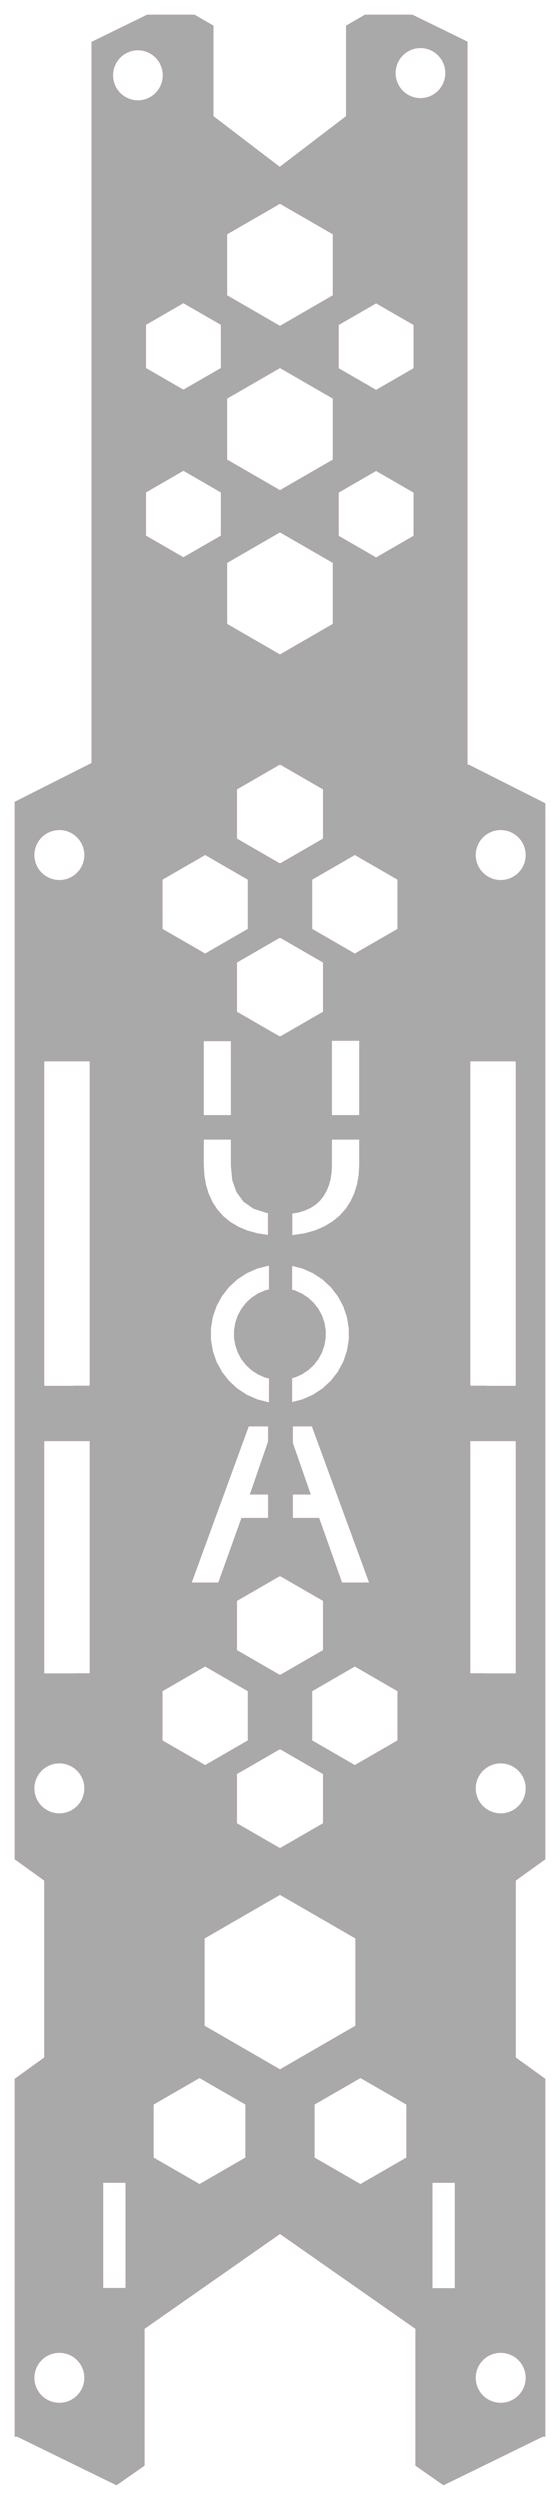<?xml version="1.0" standalone="no"?>
<!DOCTYPE svg PUBLIC "-//W3C//DTD SVG 1.1//EN"
  "http://www.w3.org/Graphics/SVG/1.1/DTD/svg11.dtd">
<svg width="38.001mm" height="169.513mm" viewBox="343.819 280.095 38.001 169.513" xmlns="http://www.w3.org/2000/svg" version="1.1">
	<title>svgOutput</title>
	<desc>Yellowjacket</desc>
<path d="M 375.541 282.922 L 375.541 282.923 L 375.541 288.067 L 375.541 288.068 L 375.541 289.895 L 375.541 290.431 L 375.541 291.259 L 375.541 291.261 L 375.541 291.795 L 375.541 292.25 L 375.541 292.251 L 375.541 297.411 L 375.541 297.412 L 375.541 299.231 L 375.541 304.493 L 375.541 305.883 L 375.541 309.851 L 375.541 311.812 L 375.541 331.817 L 375.541 331.949 L 375.617 331.949 L 375.633 331.949 L 377.157 332.718 L 377.2 332.74 L 379.499 333.899 L 379.789 334.046 L 380.819 334.565 L 380.82 334.566 L 380.82 338.1 L 380.82 397.046 L 380.82 406.164 L 380.819 406.164 L 380.127 406.663 L 380.1 406.682 L 378.817 407.606 L 378.817 408.268 L 378.817 419.609 L 380.819 421.051 L 380.82 421.051 L 380.82 427.631 L 380.82 440.831 L 380.82 445.231 L 380.82 445.231 L 380.82 445.315 L 380.648 445.315 L 374.837 448.156 L 374.764 448.192 L 374.672 448.237 L 373.988 448.571 L 373.913 448.608 L 373.913 448.608 L 373.376 448.232 L 372.013 447.279 L 372.013 440.926 L 372.013 440.925 L 372.013 440.831 L 372.013 438.933 L 372.013 438.001 L 369.496 436.24 L 366.91 434.431 L 362.819 431.569 L 358.728 434.431 L 356.085 436.28 L 353.988 437.747 L 353.625 438.001 L 353.625 440.831 L 353.625 440.926 L 353.625 447.279 L 352.381 448.149 L 352.289 448.213 L 351.725 448.608 L 351.609 448.551 L 350.993 448.249 L 350.744 448.128 L 350.147 447.836 L 344.991 445.315 L 344.819 445.315 L 344.819 445.231 L 344.819 441.266 L 344.819 440.831 L 344.819 439.409 L 344.819 436.291 L 344.819 427.631 L 344.819 421.051 L 346.822 419.609 L 346.822 408.22 L 346.822 407.606 L 346.144 407.118 L 344.909 406.228 L 344.819 406.164 L 344.819 401.46 L 344.819 399.403 L 344.819 396.295 L 344.819 393.567 L 344.819 377.812 L 344.819 373.2 L 344.819 352.062 L 344.819 343.002 L 344.819 337.984 L 344.819 336.127 L 344.819 334.466 L 345.786 333.978 L 346.144 333.797 L 348.423 332.648 L 350.022 331.841 L 350.022 331.821 L 350.034 331.821 L 350.034 331.817 L 350.034 323.062 L 350.034 314.263 L 350.034 311.812 L 350.034 306.787 L 350.034 304.096 L 350.034 301.048 L 350.034 297.381 L 350.034 292.281 L 350.034 291.79 L 350.034 291.712 L 350.034 291.2 L 350.034 290.431 L 350.034 288.053 L 350.034 282.937 L 350.131 282.89 L 350.147 282.882 L 350.744 282.59 L 350.976 282.477 L 350.993 282.468 L 352.272 281.843 L 352.289 281.835 L 352.365 281.798 L 352.381 281.79 L 353.262 281.359 L 353.802 281.095 L 353.988 281.095 L 356.085 281.095 L 356.71 281.095 L 357.018 281.095 L 358.301 281.835 L 358.301 283.822 L 358.301 287.124 L 358.301 287.973 L 358.446 288.084 L 360.233 289.449 L 360.579 289.713 L 360.817 289.895 L 361.519 290.431 L 362.791 291.403 L 362.791 291.401 L 362.803 291.41 L 362.815 291.401 L 362.815 291.403 L 364.087 290.431 L 364.789 289.895 L 365.027 289.713 L 365.373 289.449 L 367.105 288.126 L 367.11 288.122 L 367.16 288.084 L 367.305 287.973 L 367.305 287.125 L 367.305 283.838 L 367.305 281.927 L 367.305 281.835 L 367.856 281.517 L 368.587 281.095 L 368.747 281.095 L 369.055 281.095 L 369.496 281.095 L 371.802 281.095 L 371.804 281.095 L 372.36 281.367 L 373.36 281.856 L 373.376 281.864 L 373.452 281.901 L 373.468 281.909 L 373.988 282.163 L 374.656 282.489 L 374.672 282.497 L 374.748 282.534 L 374.764 282.542 L 374.837 282.578 L 375.541 282.922 M 362.807 398.73 L 362.807 398.717 L 362.794 398.709 L 360.777 399.874 L 360.391 400.097 L 359.897 400.382 L 359.897 403.212 L 359.897 403.727 L 360.409 404.023 L 362.794 405.4 L 362.807 405.392 L 362.807 405.379 L 362.819 405.386 L 362.831 405.379 L 362.831 405.392 L 362.844 405.4 L 365.23 404.022 L 365.691 403.756 L 365.741 403.727 L 365.741 403.212 L 365.741 400.946 L 365.741 400.382 L 365.247 400.097 L 364.861 399.874 L 362.844 398.709 L 362.831 398.717 L 362.831 398.73 L 362.819 398.723 L 362.807 398.73 M 362.807 393.639 L 362.819 393.646 L 362.831 393.639 L 362.831 393.652 L 362.844 393.66 L 364.111 392.928 L 365 392.415 L 365.741 391.987 L 365.741 391.926 L 365.741 388.642 L 365.691 388.613 L 365.664 388.597 L 363.2 387.175 L 362.844 386.97 L 362.831 386.978 L 362.831 386.991 L 362.819 386.984 L 362.807 386.991 L 362.807 386.978 L 362.794 386.97 L 362.438 387.175 L 361.69 387.607 L 359.975 388.597 L 359.897 388.642 L 359.897 391.987 L 360.639 392.415 L 361.527 392.928 L 362.794 393.66 L 362.807 393.652 L 362.807 393.639 M 360.201 368.842 L 360.279 368.742 L 360.358 368.64 L 360.448 368.524 L 360.517 368.435 L 360.896 368.087 L 361.327 367.805 L 361.798 367.598 L 362.075 367.528 L 362.075 367.491 L 362.075 365.91 L 362.037 365.913 L 361.285 366.103 L 360.575 366.415 L 360.448 366.498 L 359.972 366.808 L 359.925 366.839 L 359.354 367.365 L 358.878 367.977 L 358.518 368.64 L 358.508 368.659 L 358.257 369.393 L 358.134 370.127 L 358.129 370.158 L 358.129 370.934 L 358.208 371.408 L 358.257 371.699 L 358.41 372.146 L 358.508 372.433 L 358.672 372.736 L 358.878 373.116 L 358.936 373.191 L 359.354 373.728 L 359.925 374.253 L 360.448 374.595 L 360.575 374.678 L 361.267 374.981 L 361.285 374.989 L 361.355 375.007 L 362.014 375.174 L 362.037 375.18 L 362.075 375.183 L 362.075 374.092 L 362.075 373.775 L 362.075 373.616 L 362.075 373.565 L 362.014 373.549 L 361.899 373.52 L 361.798 373.494 L 361.327 373.287 L 361.18 373.191 L 360.961 373.048 L 360.896 373.006 L 360.603 372.736 L 360.517 372.657 L 360.448 372.568 L 360.201 372.251 L 359.956 371.798 L 359.789 371.311 L 359.704 370.804 L 359.704 370.289 L 359.731 370.127 L 359.789 369.781 L 359.956 369.294 L 360.201 368.842 M 360.206 383.025 L 360.448 383.025 L 362.014 383.025 L 362.014 381.427 L 360.777 381.427 L 361.813 378.424 L 362.014 377.84 L 362.014 376.832 L 362.014 376.81 L 361.557 376.81 L 360.696 376.81 L 360.688 376.832 L 360.448 377.489 L 359.191 380.928 L 357.995 384.2 L 357.79 384.761 L 357.694 385.024 L 357.017 386.877 L 356.823 387.407 L 357.101 387.407 L 357.79 387.407 L 357.913 387.407 L 358.636 387.407 L 359.478 385.056 L 359.49 385.024 L 360.206 383.025 M 362.807 338.613 L 362.819 338.62 L 362.831 338.613 L 362.831 338.626 L 362.844 338.634 L 362.996 338.546 L 365 337.389 L 365.691 336.99 L 365.741 336.961 L 365.741 333.616 L 365.691 333.587 L 365.495 333.474 L 365 333.188 L 363.618 332.391 L 362.844 331.944 L 362.831 331.952 L 362.831 331.965 L 362.819 331.958 L 362.807 331.965 L 362.807 331.952 L 362.794 331.944 L 362.02 332.391 L 360.639 333.188 L 359.897 333.616 L 359.897 336.961 L 360.639 337.389 L 362.642 338.546 L 362.794 338.634 L 362.807 338.626 L 362.807 338.613 M 362.807 350.353 L 362.819 350.36 L 362.831 350.353 L 362.831 350.366 L 362.844 350.374 L 364.7 349.302 L 365.691 348.73 L 365.741 348.701 L 365.741 345.356 L 365.691 345.327 L 363.907 344.297 L 362.844 343.683 L 362.831 343.691 L 362.831 343.704 L 362.819 343.697 L 362.807 343.704 L 362.807 343.691 L 362.794 343.683 L 361.731 344.297 L 359.897 345.356 L 359.897 348.701 L 360.938 349.302 L 362.794 350.374 L 362.807 350.366 L 362.807 350.353 M 364.902 381.427 L 364.898 381.427 L 364.832 381.427 L 364.814 381.427 L 363.688 381.427 L 363.688 383.025 L 365.338 383.025 L 365.361 383.025 L 365.452 383.025 L 365.459 383.025 L 365.473 383.025 L 365.691 383.639 L 366.183 385.024 L 367.029 387.407 L 367.726 387.407 L 367.958 387.407 L 368.537 387.407 L 368.87 387.407 L 368.638 386.773 L 367.997 385.024 L 367.958 384.919 L 367.264 383.025 L 365.691 378.733 L 364.994 376.832 L 364.986 376.81 L 364.544 376.81 L 364.081 376.81 L 363.688 376.81 L 363.688 376.832 L 363.688 377.93 L 363.688 377.942 L 363.835 378.363 L 364.31 379.727 L 364.902 381.427 M 364.725 373.006 L 364.679 373.036 L 364.544 373.124 L 364.441 373.191 L 364.294 373.287 L 363.823 373.494 L 363.639 373.541 L 363.639 373.595 L 363.639 374.784 L 363.639 375.166 L 364.336 374.989 L 364.372 374.973 L 364.544 374.898 L 365.046 374.678 L 365.691 374.256 L 365.696 374.253 L 366.267 373.728 L 366.685 373.191 L 366.743 373.116 L 366.949 372.736 L 367.113 372.433 L 367.364 371.699 L 367.492 370.934 L 367.492 370.688 L 367.492 370.158 L 367.487 370.127 L 367.364 369.393 L 367.113 368.659 L 367.103 368.64 L 366.743 367.977 L 366.267 367.365 L 365.696 366.839 L 365.691 366.836 L 365.664 366.818 L 365.046 366.415 L 364.544 366.194 L 364.336 366.103 L 363.639 365.927 L 363.639 367.376 L 363.639 367.517 L 363.639 367.552 L 363.823 367.598 L 364.294 367.805 L 364.544 367.969 L 364.725 368.087 L 365.104 368.435 L 365.263 368.64 L 365.357 368.76 L 365.42 368.842 L 365.665 369.294 L 365.691 369.37 L 365.832 369.781 L 365.89 370.127 L 365.917 370.289 L 365.917 370.688 L 365.917 370.804 L 365.832 371.311 L 365.691 371.722 L 365.665 371.798 L 365.42 372.251 L 365.104 372.657 L 365.018 372.736 L 364.725 373.006 M 360.341 361.569 L 359.897 360.96 L 359.869 360.922 L 359.702 360.448 L 359.585 360.117 L 359.491 359.154 L 359.491 357.361 L 359.316 357.361 L 358.613 357.361 L 358.475 357.361 L 357.79 357.361 L 357.643 357.361 L 357.643 359.075 L 357.681 359.778 L 357.79 360.417 L 357.793 360.435 L 357.797 360.448 L 357.98 361.044 L 358.241 361.61 L 358.573 362.118 L 358.977 362.567 L 359.348 362.871 L 359.451 362.955 L 359.897 363.221 L 359.994 363.279 L 360.448 363.471 L 360.605 363.538 L 361.133 363.684 L 361.292 363.728 L 362.007 363.836 L 362.007 363.292 L 362.007 362.91 L 362.007 362.628 L 362.007 362.468 L 362.007 362.339 L 361.885 362.328 L 361.015 362.043 L 360.448 361.644 L 360.341 361.569 M 365.774 361.196 L 365.691 361.302 L 365.532 361.504 L 365.232 361.778 L 364.88 362.005 L 364.544 362.156 L 364.476 362.186 L 364.026 362.318 L 363.652 362.375 L 363.652 362.428 L 363.652 362.555 L 363.652 363.843 L 363.723 363.84 L 364.505 363.722 L 364.544 363.711 L 364.827 363.632 L 365.209 363.525 L 365.307 363.482 L 365.691 363.314 L 365.838 363.25 L 366.271 362.988 L 366.395 362.913 L 366.592 362.751 L 366.804 362.577 L 366.88 362.514 L 367.283 362.061 L 367.61 361.558 L 367.863 361.005 L 368.036 360.448 L 368.05 360.404 L 368.163 359.774 L 368.2 359.115 L 368.2 357.361 L 367.163 357.361 L 366.338 357.361 L 366.338 359.141 L 366.319 359.52 L 366.315 359.609 L 366.247 360.051 L 366.138 360.448 L 366.133 360.467 L 365.975 360.85 L 365.774 361.196 M 352.334 435.23 L 352.343 435.23 L 352.343 431.309 L 352.343 428.236 L 352.343 428.098 L 352.334 428.098 L 352.289 428.098 L 352.226 428.098 L 352.219 428.098 L 350.993 428.098 L 350.914 428.098 L 350.85 428.098 L 350.818 428.098 L 350.818 428.236 L 350.818 430.564 L 350.818 435.144 L 350.818 435.23 L 350.85 435.23 L 350.85 435.236 L 350.914 435.236 L 350.993 435.236 L 352.219 435.236 L 352.226 435.236 L 352.289 435.236 L 352.334 435.236 L 352.334 435.23 M 376.541 440.181 L 376.419 440.324 L 376.279 440.552 L 376.177 440.799 L 376.169 440.831 L 376.115 441.058 L 376.094 441.325 L 376.115 441.591 L 376.177 441.851 L 376.249 442.025 L 376.279 442.098 L 376.388 442.276 L 376.419 442.326 L 376.455 442.368 L 376.593 442.529 L 376.796 442.702 L 377.023 442.842 L 377.27 442.944 L 377.53 443.006 L 377.533 443.006 L 377.796 443.027 L 378.063 443.006 L 378.322 442.944 L 378.515 442.864 L 378.569 442.842 L 378.797 442.702 L 379 442.529 L 379.138 442.368 L 379.174 442.326 L 379.313 442.098 L 379.38 441.937 L 379.416 441.851 L 379.478 441.591 L 379.499 441.325 L 379.478 441.058 L 379.416 440.799 L 379.313 440.552 L 379.174 440.324 L 379.171 440.32 L 379.113 440.253 L 379 440.121 L 378.797 439.947 L 378.569 439.808 L 378.493 439.777 L 378.322 439.706 L 378.241 439.686 L 378.063 439.643 L 377.796 439.622 L 377.53 439.643 L 377.456 439.661 L 377.27 439.706 L 377.167 439.748 L 377.023 439.808 L 376.832 439.925 L 376.796 439.947 L 376.593 440.121 L 376.541 440.181 M 376.357 402.259 L 376.419 402.359 L 376.593 402.562 L 376.796 402.735 L 376.832 402.757 L 377.023 402.875 L 377.27 402.977 L 377.53 403.039 L 377.577 403.043 L 377.796 403.06 L 378.063 403.039 L 378.322 402.977 L 378.569 402.875 L 378.639 402.832 L 378.797 402.735 L 379 402.562 L 379.174 402.359 L 379.313 402.131 L 379.361 402.017 L 379.382 401.965 L 379.416 401.884 L 379.478 401.624 L 379.495 401.408 L 379.499 401.358 L 379.478 401.092 L 379.416 400.832 L 379.313 400.585 L 379.174 400.357 L 379.117 400.291 L 379 400.154 L 378.88 400.051 L 378.797 399.98 L 378.569 399.841 L 378.322 399.739 L 378.286 399.73 L 378.063 399.676 L 377.827 399.657 L 377.796 399.655 L 377.53 399.676 L 377.27 399.739 L 377.023 399.841 L 376.832 399.958 L 376.796 399.98 L 376.593 400.154 L 376.537 400.219 L 376.419 400.357 L 376.279 400.585 L 376.177 400.832 L 376.115 401.092 L 376.094 401.358 L 376.098 401.408 L 376.115 401.624 L 376.177 401.884 L 376.247 402.053 L 376.279 402.131 L 376.357 402.259 M 376.817 393.56 L 376.817 393.567 L 377.591 393.567 L 378.052 393.567 L 378.822 393.567 L 378.822 385.802 L 378.822 377.812 L 378.733 377.812 L 378.733 377.805 L 375.728 377.805 L 375.728 377.812 L 375.728 378.904 L 375.728 388.569 L 375.728 393.56 L 376.817 393.56 M 376.366 338.986 L 376.419 339.073 L 376.593 339.276 L 376.796 339.45 L 376.832 339.472 L 377.023 339.589 L 377.27 339.692 L 377.484 339.743 L 377.53 339.754 L 377.796 339.775 L 378.063 339.754 L 378.322 339.692 L 378.492 339.621 L 378.569 339.589 L 378.733 339.489 L 378.797 339.45 L 378.88 339.379 L 379 339.276 L 379.174 339.073 L 379.313 338.845 L 379.4 338.637 L 379.416 338.599 L 379.478 338.339 L 379.499 338.072 L 379.487 337.92 L 379.478 337.806 L 379.416 337.546 L 379.313 337.3 L 379.239 337.179 L 379.174 337.072 L 379 336.869 L 378.797 336.695 L 378.569 336.556 L 378.442 336.503 L 378.322 336.453 L 378.063 336.391 L 377.796 336.37 L 377.53 336.391 L 377.417 336.418 L 377.27 336.453 L 377.023 336.556 L 376.832 336.673 L 376.796 336.695 L 376.593 336.869 L 376.535 336.936 L 376.419 337.072 L 376.279 337.3 L 376.177 337.546 L 376.115 337.806 L 376.106 337.92 L 376.094 338.072 L 376.115 338.339 L 376.177 338.599 L 376.246 338.765 L 376.279 338.845 L 376.366 338.986 M 378.822 374.067 L 378.822 352.062 L 378.733 352.062 L 378.733 352.055 L 376.094 352.055 L 375.728 352.055 L 375.728 352.062 L 375.728 374.06 L 376.817 374.06 L 376.817 374.067 L 378.733 374.067 L 378.822 374.067 M 356.085 421.728 L 354.24 422.793 L 354.24 425.555 L 354.24 426.393 L 356.085 427.458 L 357.359 428.194 L 357.717 427.987 L 360.477 426.393 L 360.477 422.793 L 357.359 420.993 L 356.085 421.728 M 356.916 393.567 L 356.085 394.047 L 354.843 394.764 L 354.843 398.11 L 356.085 398.827 L 357.741 399.782 L 358.951 399.084 L 360.639 398.11 L 360.639 397.465 L 360.639 397.201 L 360.639 394.764 L 359.897 394.336 L 358.028 393.256 L 357.79 393.119 L 357.741 393.091 L 356.916 393.567 M 367.921 427.987 L 368.21 428.154 L 368.279 428.194 L 369.496 427.491 L 369.581 427.442 L 371.398 426.393 L 371.398 426.313 L 371.398 425.555 L 371.398 422.793 L 371.259 422.713 L 369.496 421.695 L 368.587 421.171 L 368.279 420.993 L 368.21 421.033 L 365.161 422.793 L 365.161 426.393 L 367.921 427.987 M 364.985 409.825 L 362.819 408.575 L 360.653 409.825 L 357.698 411.531 L 357.698 417.455 L 362.282 420.102 L 362.819 420.412 L 363.356 420.102 L 364.976 419.166 L 367.94 417.455 L 367.94 417.089 L 367.94 411.531 L 366.971 410.971 L 364.985 409.825 M 358.031 355.712 L 358.214 355.712 L 359.155 355.712 L 359.491 355.712 L 359.491 350.687 L 358.665 350.687 L 357.643 350.687 L 357.643 352.111 L 357.643 354.612 L 357.643 355.712 L 357.79 355.712 L 358.031 355.712 M 356.085 339.021 L 355.612 339.294 L 354.843 339.738 L 354.843 343.083 L 356.085 343.8 L 356.35 343.953 L 357.741 344.756 L 360.639 343.083 L 360.639 339.738 L 359.897 339.31 L 357.741 338.065 L 356.085 339.021 M 367.958 399.747 L 369.496 398.859 L 370.795 398.11 L 370.795 394.764 L 369.496 394.014 L 368.722 393.567 L 367.958 393.126 L 367.897 393.091 L 367.828 393.131 L 367.61 393.257 L 365.741 394.336 L 365 394.764 L 365 397.203 L 365 397.464 L 365 398.11 L 366.687 399.084 L 367.828 399.742 L 367.897 399.782 L 367.958 399.747 M 369.288 343.953 L 369.496 343.833 L 370.114 343.476 L 370.795 343.083 L 370.795 339.738 L 370.026 339.294 L 369.496 338.988 L 369.393 338.929 L 367.897 338.065 L 365.741 339.31 L 365.691 339.339 L 365 339.738 L 365 343.083 L 365.691 343.482 L 367.897 344.756 L 369.288 343.953 M 362.818 293.908 L 359.23 295.979 L 359.23 300.122 L 362.818 302.194 L 366.406 300.122 L 366.406 295.979 L 362.818 293.908 M 369.342 306.535 L 369.496 306.446 L 371.886 305.066 L 371.886 302.129 L 369.496 300.75 L 369.342 300.661 L 366.799 302.129 L 366.799 305.066 L 369.342 306.535 M 369.342 317.898 L 369.496 317.809 L 371.886 316.43 L 371.886 313.493 L 369.496 312.113 L 369.342 312.024 L 366.799 313.493 L 366.799 316.43 L 369.342 317.898 M 358.81 313.481 L 357.709 312.845 L 356.266 312.012 L 356.085 312.117 L 353.988 313.328 L 353.723 313.481 L 353.723 314.464 L 353.723 316.417 L 353.988 316.57 L 356.085 317.781 L 356.266 317.886 L 357.709 317.053 L 358.81 316.417 L 358.81 313.481 M 362.818 316.189 L 359.23 318.26 L 359.23 322.403 L 362.818 324.475 L 366.406 322.403 L 366.406 318.26 L 362.818 316.189 M 356.085 300.753 L 353.988 301.964 L 353.723 302.117 L 353.723 305.054 L 353.988 305.207 L 356.085 306.418 L 356.266 306.522 L 357.709 305.689 L 358.81 305.054 L 358.81 302.117 L 357.709 301.482 L 356.266 300.649 L 356.085 300.753 M 374.687 428.098 L 374.672 428.098 L 374.645 428.098 L 373.988 428.098 L 373.468 428.098 L 373.464 428.098 L 373.452 428.098 L 373.376 428.098 L 373.162 428.098 L 373.162 428.105 L 373.161 428.105 L 373.161 431.014 L 373.161 431.375 L 373.161 434.599 L 373.161 435.236 L 373.162 435.236 L 373.162 435.249 L 373.376 435.249 L 373.452 435.249 L 373.464 435.249 L 373.988 435.249 L 374.645 435.249 L 374.672 435.249 L 374.687 435.249 L 374.687 435.144 L 374.687 435.133 L 374.687 428.259 L 374.687 428.098 M 372.685 286.72 L 372.736 286.707 L 372.842 286.68 L 372.998 286.624 L 373.148 286.553 L 373.291 286.467 L 373.424 286.367 L 373.547 286.255 L 373.658 286.131 L 373.757 285.997 L 373.843 285.854 L 373.914 285.703 L 373.916 285.696 L 373.97 285.545 L 374.01 285.383 L 374.034 285.218 L 374.042 285.051 L 374.034 284.884 L 374.01 284.719 L 373.998 284.672 L 373.97 284.557 L 373.914 284.4 L 373.843 284.249 L 373.757 284.105 L 373.658 283.971 L 373.547 283.847 L 373.424 283.735 L 373.291 283.636 L 373.148 283.55 L 372.998 283.478 L 372.842 283.422 L 372.736 283.395 L 372.681 283.381 L 372.517 283.357 L 372.351 283.349 L 372.185 283.357 L 372.021 283.381 L 371.86 283.422 L 371.712 283.475 L 371.703 283.478 L 371.553 283.55 L 371.411 283.636 L 371.278 283.735 L 371.155 283.847 L 371.043 283.971 L 370.944 284.105 L 370.859 284.249 L 370.788 284.4 L 370.732 284.557 L 370.704 284.672 L 370.692 284.719 L 370.688 284.745 L 370.667 284.884 L 370.659 285.051 L 370.667 285.218 L 370.688 285.357 L 370.692 285.383 L 370.732 285.545 L 370.786 285.696 L 370.788 285.703 L 370.859 285.854 L 370.944 285.997 L 371.043 286.131 L 371.155 286.255 L 371.278 286.367 L 371.411 286.467 L 371.553 286.553 L 371.703 286.624 L 371.86 286.68 L 372.017 286.72 L 372.021 286.721 L 372.185 286.745 L 372.351 286.754 L 372.517 286.745 L 372.681 286.721 L 372.685 286.72 M 349.393 402.062 L 349.466 401.884 L 349.528 401.624 L 349.545 401.408 L 349.549 401.358 L 349.528 401.092 L 349.466 400.832 L 349.364 400.585 L 349.224 400.357 L 349.099 400.211 L 349.051 400.154 L 348.848 399.98 L 348.62 399.841 L 348.373 399.739 L 348.228 399.704 L 348.16 399.687 L 348.113 399.676 L 347.847 399.655 L 347.581 399.676 L 347.321 399.739 L 347.216 399.783 L 347.074 399.841 L 346.846 399.98 L 346.643 400.154 L 346.47 400.357 L 346.359 400.538 L 346.33 400.585 L 346.228 400.832 L 346.165 401.092 L 346.144 401.358 L 346.148 401.408 L 346.165 401.624 L 346.228 401.884 L 346.24 401.914 L 346.33 402.131 L 346.47 402.359 L 346.643 402.562 L 346.846 402.735 L 346.996 402.827 L 347.074 402.875 L 347.321 402.977 L 347.581 403.039 L 347.847 403.06 L 348.062 403.043 L 348.113 403.039 L 348.16 403.028 L 348.373 402.977 L 348.62 402.875 L 348.848 402.735 L 349.051 402.562 L 349.224 402.359 L 349.287 402.257 L 349.364 402.131 L 349.393 402.062 M 349.394 338.773 L 349.466 338.599 L 349.528 338.339 L 349.549 338.072 L 349.537 337.92 L 349.528 337.806 L 349.466 337.546 L 349.364 337.3 L 349.224 337.072 L 349.101 336.928 L 349.051 336.869 L 348.848 336.695 L 348.62 336.556 L 348.373 336.453 L 348.221 336.417 L 348.16 336.402 L 348.113 336.391 L 347.847 336.37 L 347.581 336.391 L 347.321 336.453 L 347.2 336.504 L 347.074 336.556 L 346.846 336.695 L 346.643 336.869 L 346.47 337.072 L 346.407 337.175 L 346.33 337.3 L 346.228 337.546 L 346.165 337.806 L 346.156 337.92 L 346.144 338.072 L 346.165 338.339 L 346.228 338.599 L 346.24 338.629 L 346.33 338.845 L 346.47 339.073 L 346.643 339.276 L 346.846 339.45 L 346.905 339.486 L 346.994 339.54 L 347.074 339.589 L 347.321 339.692 L 347.581 339.754 L 347.847 339.775 L 348.049 339.759 L 348.113 339.754 L 348.16 339.743 L 348.373 339.692 L 348.62 339.589 L 348.848 339.45 L 349.051 339.276 L 349.224 339.073 L 349.269 339 L 349.364 338.845 L 349.394 338.773 M 346.816 377.812 L 346.816 385.802 L 346.816 393.567 L 348.047 393.567 L 348.821 393.567 L 348.821 393.56 L 349.91 393.56 L 349.91 388.57 L 349.91 377.812 L 349.91 377.805 L 346.905 377.805 L 346.905 377.812 L 346.816 377.812 M 346.816 352.062 L 346.816 374.067 L 346.905 374.067 L 348.821 374.067 L 348.821 374.06 L 349.91 374.06 L 349.91 352.062 L 349.91 352.055 L 346.905 352.055 L 346.905 352.062 L 346.816 352.062 M 346.22 440.831 L 346.165 441.058 L 346.144 441.325 L 346.165 441.591 L 346.228 441.851 L 346.246 441.894 L 346.33 442.098 L 346.47 442.326 L 346.506 442.368 L 346.643 442.529 L 346.846 442.702 L 346.972 442.779 L 347.074 442.842 L 347.321 442.944 L 347.581 443.006 L 347.847 443.027 L 347.998 443.015 L 348.113 443.006 L 348.373 442.944 L 348.62 442.842 L 348.848 442.702 L 348.974 442.594 L 349.051 442.529 L 349.159 442.402 L 349.188 442.368 L 349.224 442.326 L 349.364 442.098 L 349.39 442.034 L 349.466 441.851 L 349.528 441.591 L 349.549 441.325 L 349.528 441.058 L 349.474 440.831 L 349.466 440.799 L 349.364 440.552 L 349.224 440.324 L 349.095 440.173 L 349.051 440.121 L 348.848 439.947 L 348.62 439.808 L 348.373 439.706 L 348.182 439.66 L 348.16 439.654 L 348.113 439.643 L 347.847 439.622 L 347.581 439.643 L 347.321 439.706 L 347.148 439.777 L 347.074 439.808 L 346.846 439.947 L 346.643 440.121 L 346.473 440.32 L 346.47 440.324 L 346.38 440.471 L 346.33 440.552 L 346.228 440.799 L 346.22 440.831 M 353.825 286.774 L 353.938 286.72 L 353.975 286.702 L 354.117 286.617 L 354.251 286.517 L 354.304 286.469 L 354.374 286.405 L 354.485 286.281 L 354.584 286.147 L 354.669 286.004 L 354.74 285.852 L 354.796 285.695 L 354.837 285.533 L 354.861 285.368 L 354.869 285.201 L 354.861 285.034 L 354.837 284.869 L 354.796 284.707 L 354.784 284.672 L 354.74 284.549 L 354.669 284.398 L 354.584 284.255 L 354.485 284.121 L 354.374 283.997 L 354.304 283.933 L 354.251 283.885 L 354.117 283.785 L 353.975 283.7 L 353.825 283.628 L 353.669 283.572 L 353.508 283.531 L 353.343 283.507 L 353.178 283.498 L 353.012 283.507 L 352.848 283.531 L 352.687 283.572 L 352.53 283.628 L 352.38 283.7 L 352.256 283.774 L 352.238 283.785 L 352.104 283.885 L 351.981 283.997 L 351.87 284.121 L 351.771 284.255 L 351.686 284.398 L 351.615 284.549 L 351.571 284.672 L 351.559 284.707 L 351.518 284.869 L 351.494 285.034 L 351.486 285.201 L 351.494 285.368 L 351.518 285.533 L 351.559 285.695 L 351.559 285.696 L 351.615 285.852 L 351.686 286.004 L 351.771 286.147 L 351.87 286.281 L 351.981 286.405 L 352.104 286.517 L 352.238 286.617 L 352.256 286.628 L 352.38 286.702 L 352.418 286.72 L 352.53 286.774 L 352.687 286.83 L 352.848 286.871 L 353.012 286.895 L 353.178 286.903 L 353.343 286.895 L 353.508 286.871 L 353.669 286.83 L 353.825 286.774 M 368.2 355.712 L 368.2 350.818 L 368.2 350.661 L 366.338 350.661 L 366.338 355.712 L 367.424 355.712 L 368.2 355.712 M 362.818 313.334 L 366.406 311.263 L 366.406 307.12 L 362.818 305.048 L 359.23 307.12 L 359.23 311.263 L 362.818 313.334 z" fill="#A9A9A9" stroke="rgb(255,0,0)" stroke-width="0.001mm" />
</svg>